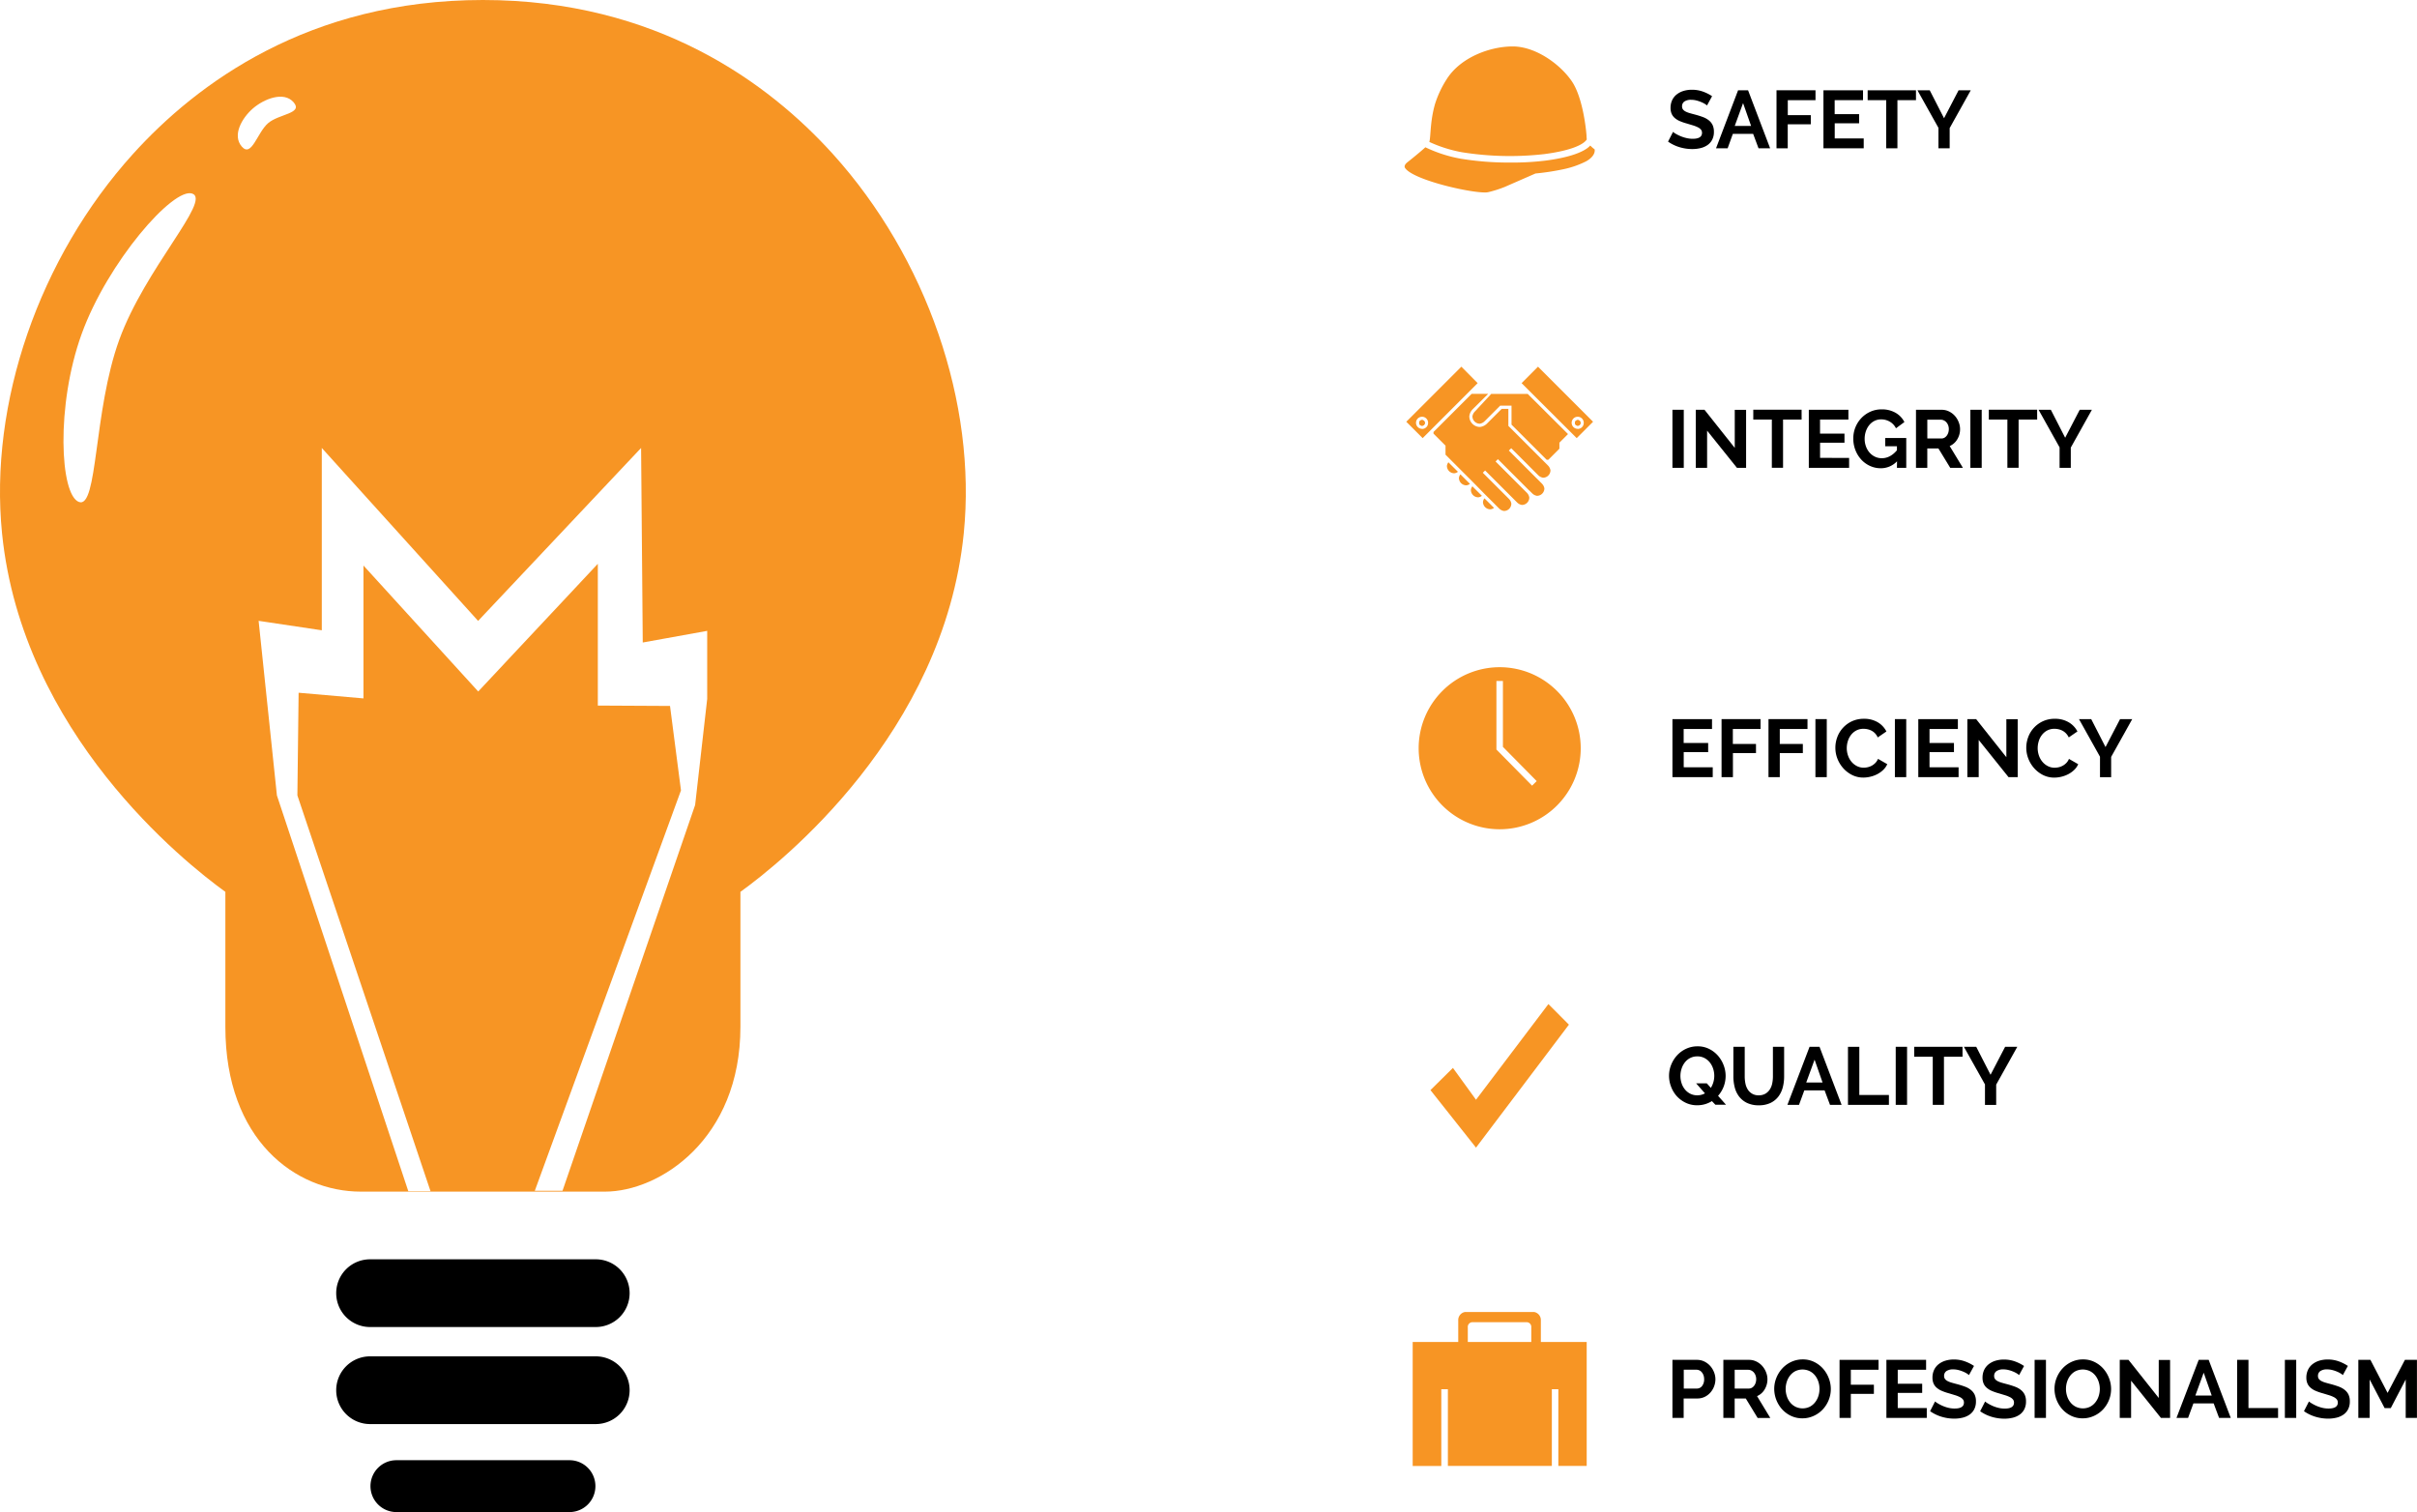 <svg xmlns="http://www.w3.org/2000/svg" viewBox="0 0 1278.71 800"><defs><style>.cls-1,.cls-2{fill:#f79524;}.cls-2{fill-rule:evenodd;}</style></defs><title>lb-infographic</title><g id="Layer_2" data-name="Layer 2"><g id="Layer_1-2" data-name="Layer 1"><path class="cls-1" d="M440.58,81.43C407,44.28,347.62,0,255.48,0S104,44.28,70.39,81.43C20.67,136.4-5.86,213.36,1.09,282.28,11.79,388,97.52,456.19,119.23,471.86v71.44c0,59.87,37.15,87.16,71.66,87.16H320.06c28.91,0,71.66-27.72,71.66-87.16V471.86C413.44,456.19,499.17,388,509.87,282.27,516.82,213.36,490.28,136.4,440.58,81.43ZM63.07,179.82c-13.71,37.85-11.24,89.39-21.29,85.76s-12.29-51,1.42-88.9,48.52-77.88,58.56-74.24S76.79,142,63.07,179.82ZM127.91,77.53c-5.2-6,.15-15.19,5.93-20.18s16.29-9.26,21.49-3.24-7.74,6.08-13.52,11.08S133.11,83.56,127.91,77.53ZM374.14,369.81l-6.38,56.08L297.6,630l-14.66,0,77.33-211.83-5.8-44.67-38.19-.2v-75L253,365.85l-60.71-66.64v70.3l-34.31-3-.65,54.32,70.43,209.38H216l-69.5-209.38-9.68-92.36,33.42,5V237l82.7,91.5L339.17,237l.88,102.93,34.09-6.16Z"/><path d="M333.1,684.18a17.92,17.92,0,0,1-17.9,17.92H195.78a17.92,17.92,0,0,1-17.91-17.92h0a17.9,17.9,0,0,1,17.91-17.91H315.2a17.89,17.89,0,0,1,17.9,17.91Z"/><path d="M333.1,735.52a17.91,17.91,0,0,1-17.9,17.92H195.78a17.91,17.91,0,0,1-17.91-17.92h0a17.91,17.91,0,0,1,17.91-17.91H315.2a17.9,17.9,0,0,1,17.9,17.91Z"/><path d="M315,786.28A13.7,13.7,0,0,1,301.25,800H209.71A13.71,13.71,0,0,1,196,786.28h0a13.71,13.71,0,0,1,13.71-13.72h91.54A13.7,13.7,0,0,1,315,786.28Z"/><polygon class="cls-1" points="756.78 576.75 780.88 607.18 830.03 542.12 819.18 531.23 780.88 581.85 768.67 565 756.78 576.75"/><path d="M905.69,582.57a15.27,15.27,0,0,1-3.63,1.62,14.37,14.37,0,0,1-4.15.58,13.77,13.77,0,0,1-6.12-1.34,15.46,15.46,0,0,1-4.71-3.5,15.65,15.65,0,0,1-3-5,15.89,15.89,0,0,1-1.08-5.75,15.44,15.44,0,0,1,1.15-5.88,16.24,16.24,0,0,1,3.16-5,15.07,15.07,0,0,1,4.78-3.44,14.2,14.2,0,0,1,6-1.28,13.48,13.48,0,0,1,6.08,1.36,15.18,15.18,0,0,1,4.69,3.57,16.44,16.44,0,0,1,3,5,15.8,15.8,0,0,1,1.08,5.71,15.81,15.81,0,0,1-4,10.55l4.2,4.72h-5.62Zm-7.74-3.07a8.13,8.13,0,0,0,2.18-.28,8.67,8.67,0,0,0,1.88-.76l-4.67-5.28H903l2.12,2.38a12.07,12.07,0,0,0,1.19-10.21,10.61,10.61,0,0,0-1.77-3.29,8.72,8.72,0,0,0-2.81-2.29,8,8,0,0,0-3.74-.87,8.16,8.16,0,0,0-3.85.89,8.43,8.43,0,0,0-2.81,2.36,10.77,10.77,0,0,0-1.71,3.31,12.41,12.41,0,0,0,0,7.59,10.27,10.27,0,0,0,1.75,3.29,8.69,8.69,0,0,0,2.81,2.29A8.08,8.08,0,0,0,897.95,579.5Z"/><path d="M930.43,579.5a6.85,6.85,0,0,0,3.57-.87,7,7,0,0,0,2.33-2.25,9.29,9.29,0,0,0,1.26-3.18,18.4,18.4,0,0,0,.37-3.7V553.85h5.93v15.66a22.39,22.39,0,0,1-.76,5.93,13.6,13.6,0,0,1-2.38,4.85,11.4,11.4,0,0,1-4.17,3.29,14.11,14.11,0,0,1-6.1,1.21,14,14,0,0,1-6.25-1.28,11.65,11.65,0,0,1-4.17-3.37,13.47,13.47,0,0,1-2.31-4.87,23,23,0,0,1-.71-5.75V553.85h6v15.66a18.56,18.56,0,0,0,.37,3.74,9.28,9.28,0,0,0,1.25,3.18,6.51,6.51,0,0,0,5.82,3.07Z"/><path d="M957.34,553.85h5.28l11.68,30.71h-6.14l-2.86-7.66H954.57l-2.81,7.66h-6.14Zm6.88,18.86L960,560.64l-4.41,12.07Z"/><path d="M977.67,584.56V553.85h6v25.48h15.66v5.23Z"/><path d="M1002.93,584.56V553.85h6v30.71Z"/><path d="M1038.27,559.08h-9.82v25.48h-5.93V559.08h-9.82v-5.23h25.56Z"/><path d="M1045.53,553.85l7.57,14.79,7.7-14.79h6.44l-11.16,20v10.73h-5.93V573.75L1039,553.85Z"/><path class="cls-1" d="M778.51,208.4l-20.16,20.16v0l20.17-20.17Zm10.43,0h0l.34.45.07-.07Z"/><path class="cls-1" d="M798.85,237.78l-.6.6,17.46,17.46a4.6,4.6,0,0,1,1.34,2.56,3.92,3.92,0,0,1-3.92,3.92,4.5,4.5,0,0,1-2.56-1.34L809,259.44l-.05,0-16.5-16.51-1.22,1.22,16.5,16.5.05.05a4.54,4.54,0,0,1,1.29,2.53,3.91,3.91,0,0,1-3.9,3.92,4.66,4.66,0,0,1-2.58-1.34l-3.14-3.14,0,0-13.75-13.75-.62.6-.6.6,13.75,13.75v0a4.54,4.54,0,0,1,1.34,2.56,3.91,3.91,0,0,1-3.9,3.92,4.65,4.65,0,0,1-2.58-1.34l-6.55-6.55-1.22-1.22L780.17,256,779,254.81l-5.14-5.14-1.22-1.22-7.89-7.89v-4.78l-6.36-6.36v-.86l20.17-20.17h8.75l-8.13,8.08a6.21,6.21,0,0,0-1.84,3.78,5.64,5.64,0,0,0,5.62,5.64,6.26,6.26,0,0,0,3.8-1.86l7.7-7.7H798v9l17.87,17.87,1.46,1.46,1.6,1.6a4.65,4.65,0,0,1,1.34,2.56,3.92,3.92,0,0,1-3.92,3.92,4.63,4.63,0,0,1-2.49-1.25l-.07-.07-14.28-14.28Z"/><path class="cls-1" d="M788.94,208.4h0m-11.1-1.72-21.17,21.17v0l21.19-21.19Z"/><path class="cls-1" d="M771.32,249.61a3.59,3.59,0,0,1-1.91.79,3.91,3.91,0,0,1-3.92-3.9,3.67,3.67,0,0,1,.79-1.91Z"/><path class="cls-1" d="M777.68,256a3.7,3.7,0,0,1-1.91.77,3.91,3.91,0,0,1-3.92-3.9,3.67,3.67,0,0,1,.79-1.91Z"/><path class="cls-1" d="M784,262.32a3.53,3.53,0,0,1-1.91.79,3.92,3.92,0,0,1-3.92-3.9,3.67,3.67,0,0,1,.79-1.91Z"/><path class="cls-1" d="M790.4,268.7a3.64,3.64,0,0,1-1.91.77,3.92,3.92,0,0,1-3.92-3.9,3.67,3.67,0,0,1,.79-1.91Z"/><path class="cls-1" d="M788.94,208.4h19.28l21.33,21.26L825,234.21v3.18l-5.86,5.86h-.89l-18.58-18.58V214.62h-6l-8.2,8.21a4.64,4.64,0,0,1-2.58,1.34,3.92,3.92,0,0,1-3.9-3.92,4.59,4.59,0,0,1,1.32-2.56"/><path class="cls-1" d="M753.81,223.74a1.48,1.48,0,0,1-3,0,1.48,1.48,0,0,1,3,0Z"/><path class="cls-1" d="M773.13,194,744,223.14l8.66,8.66,29.09-29.09Zm-20.79,32.89a3.2,3.2,0,1,1,3.2-3.2A3.2,3.2,0,0,1,752.33,226.94Z"/><path class="cls-1" d="M778.51,208.4l-20.16,20.16v0l20.17-20.17Z"/><path class="cls-1" d="M836.18,223.74a1.48,1.48,0,1,1-1.48-1.48A1.48,1.48,0,0,1,836.18,223.74Z"/><path class="cls-1" d="M813.68,194,805,202.71,832,229.65l2.15,2.15,8.66-8.66Zm21,32.89a3.2,3.2,0,1,1,3.2-3.2A3.19,3.19,0,0,1,834.7,226.94Z"/><path class="cls-1" d="M836.18,223.74a1.48,1.48,0,1,1-1.48-1.48A1.48,1.48,0,0,1,836.18,223.74Z"/><path class="cls-1" d="M753.81,223.74a1.48,1.48,0,0,1-3,0,1.48,1.48,0,0,1,3,0Z"/><path d="M884.8,247.52V216.81h6v30.71Z"/><path d="M903.14,227.84v19.68h-6V216.81h4.63l16,20.16V216.85h6v30.67h-4.84Z"/><path d="M953.14,222h-9.82v25.48h-5.93V222h-9.82v-5.23h25.56Z"/><path d="M978.27,242.28v5.23H956.95V216.81h20.94V222h-15v7.4h12.93v4.84H962.91v8Z"/><path d="M1003.62,244.06a11.74,11.74,0,0,1-8.56,3.68,13.57,13.57,0,0,1-5.69-1.21,14.39,14.39,0,0,1-4.63-3.33,15.89,15.89,0,0,1-3.11-5,16.6,16.6,0,0,1-1.15-6.21,15.6,15.6,0,0,1,4.3-10.84,15.14,15.14,0,0,1,4.74-3.33,14.21,14.21,0,0,1,5.93-1.23,14.4,14.4,0,0,1,7.42,1.82,11.76,11.76,0,0,1,4.65,4.89l-4.46,3.29a8.27,8.27,0,0,0-3.27-3.5,9,9,0,0,0-4.56-1.21,7.79,7.79,0,0,0-3.57.82,8.36,8.36,0,0,0-2.77,2.25,10.62,10.62,0,0,0-1.77,3.29,12.24,12.24,0,0,0-.63,3.94,11.62,11.62,0,0,0,.69,4,10.3,10.3,0,0,0,1.9,3.27,8.89,8.89,0,0,0,2.88,2.18,8.22,8.22,0,0,0,3.61.8q4.45,0,8-4.2V236.1h-6.19v-4.37h11.12v15.79h-4.93Z"/><path d="M1013.65,247.52V216.81h13.58a8.72,8.72,0,0,1,3.91.89,10.13,10.13,0,0,1,3.09,2.34,11,11,0,0,1,2,3.29,9.88,9.88,0,0,1,.74,3.7,10.21,10.21,0,0,1-1.49,5.43,8.56,8.56,0,0,1-4,3.53l7,11.55h-6.7l-6.27-10.29h-5.88v10.29Zm6-15.53h7.48a3.16,3.16,0,0,0,1.54-.39,3.93,3.93,0,0,0,1.23-1.06,5.28,5.28,0,0,0,.82-1.58,6.13,6.13,0,0,0,.3-1.95,5.55,5.55,0,0,0-.35-2,5.21,5.21,0,0,0-.93-1.58,4.21,4.21,0,0,0-1.34-1,3.49,3.49,0,0,0-1.54-.37h-7.22Z"/><path d="M1042.42,247.52V216.81h6v30.71Z"/><path d="M1077.76,222h-9.82v25.48H1062V222h-9.82v-5.23h25.56Z"/><path d="M1085,216.81l7.57,14.79,7.7-14.79h6.44l-11.16,20v10.73h-5.93V236.7l-11.12-19.9Z"/><path class="cls-1" d="M793.4,353a42.87,42.87,0,1,0,42.88,42.86A42.87,42.87,0,0,0,793.4,353Zm17.15,62.67-18.87-19.11V360.28h3.44v34.87l15.4,15.6,2.47,2.51Z"/><path d="M906.12,405.94v5.23H884.8V380.46h20.94v5.23h-15v7.4H903.7v4.84H890.77v8Z"/><path d="M910.79,411.17V380.46h20.63v5.23H916.76v7.92H929v4.84h-12.2v12.72Z"/><path d="M935.62,411.17V380.46h20.63v5.23H941.59v7.92h12.2v4.84h-12.2v12.72Z"/><path d="M960.45,411.17V380.46h6v30.71Z"/><path d="M971,395.6a15.9,15.9,0,0,1,1-5.56,14.91,14.91,0,0,1,7.72-8.41,14.69,14.69,0,0,1,6.4-1.34,14,14,0,0,1,7.33,1.86A11.88,11.88,0,0,1,998,387l-4.59,3.16A7.86,7.86,0,0,0,992,388a7.38,7.38,0,0,0-1.86-1.41,8.36,8.36,0,0,0-2.08-.76,9.87,9.87,0,0,0-2.12-.24,8.05,8.05,0,0,0-3.91.91,8.61,8.61,0,0,0-2.77,2.36,10.4,10.4,0,0,0-1.67,3.29,12.45,12.45,0,0,0-.56,3.65,11.93,11.93,0,0,0,.65,3.91A10.41,10.41,0,0,0,979.5,403a9.18,9.18,0,0,0,2.85,2.29,7.8,7.8,0,0,0,3.65.87,9.61,9.61,0,0,0,2.16-.26,8.21,8.21,0,0,0,2.14-.82,8.11,8.11,0,0,0,1.88-1.45,6.69,6.69,0,0,0,1.38-2.14l4.89,2.81a9.22,9.22,0,0,1-2.1,3,13.47,13.47,0,0,1-3.07,2.23,15.66,15.66,0,0,1-3.65,1.38,16,16,0,0,1-3.81.48,13.08,13.08,0,0,1-6-1.38,15.65,15.65,0,0,1-4.69-3.61,16.75,16.75,0,0,1-3.07-5.06A15.79,15.79,0,0,1,971,395.6Z"/><path d="M1002.49,411.17V380.46h6v30.71Z"/><path d="M1036.19,405.94v5.23h-21.32V380.46h20.94v5.23h-15v7.4h12.93v4.84h-12.93v8Z"/><path d="M1046.83,391.49v19.68h-6V380.46h4.63l16,20.16V380.51h6v30.67h-4.84Z"/><path d="M1072,395.6a15.9,15.9,0,0,1,1-5.56,14.91,14.91,0,0,1,7.72-8.41,14.69,14.69,0,0,1,6.4-1.34,14,14,0,0,1,7.33,1.86,11.88,11.88,0,0,1,4.61,4.84l-4.59,3.16A7.86,7.86,0,0,0,1093,388a7.38,7.38,0,0,0-1.86-1.41,8.36,8.36,0,0,0-2.08-.76,9.87,9.87,0,0,0-2.12-.24,8.05,8.05,0,0,0-3.91.91,8.61,8.61,0,0,0-2.77,2.36,10.4,10.4,0,0,0-1.67,3.29,12.45,12.45,0,0,0-.56,3.65,11.93,11.93,0,0,0,.65,3.91,10.41,10.41,0,0,0,1.84,3.31,9.18,9.18,0,0,0,2.85,2.29,7.8,7.8,0,0,0,3.65.87,9.61,9.61,0,0,0,2.16-.26,8.21,8.21,0,0,0,2.14-.82,8.11,8.11,0,0,0,1.88-1.45,6.69,6.69,0,0,0,1.38-2.14l4.89,2.81a9.22,9.22,0,0,1-2.1,3,13.47,13.47,0,0,1-3.07,2.23,15.66,15.66,0,0,1-3.65,1.38,16,16,0,0,1-3.81.48,13.08,13.08,0,0,1-6-1.38,15.65,15.65,0,0,1-4.69-3.61,16.75,16.75,0,0,1-3.07-5.06A15.79,15.79,0,0,1,1072,395.6Z"/><path d="M1106.35,380.46l7.57,14.79,7.7-14.79h6.44l-11.16,20v10.73H1111V400.36l-11.12-19.9Z"/><path class="cls-1" d="M815.19,710V698.57a4.32,4.32,0,0,0-3.52-4.42H775a4.32,4.32,0,0,0-3.52,4.42V710H747.38v65.61h15.14V735H766v40.59H821V735h3.44v40.59h15V710Zm-38.65,0v-7.73a2.48,2.48,0,0,1,2.72-2.72H807.4a2.48,2.48,0,0,1,2.72,2.72V710Z"/><path d="M884.8,750.18V719.47h13a8.73,8.73,0,0,1,3.91.89,10.13,10.13,0,0,1,3.09,2.34,11,11,0,0,1,2,3.29,9.89,9.89,0,0,1,.74,3.7,10.65,10.65,0,0,1-.69,3.78,10.5,10.5,0,0,1-1.95,3.27,9.57,9.57,0,0,1-3,2.29,8.76,8.76,0,0,1-3.89.87h-7.27v10.29Zm6-15.53h6.92a3.42,3.42,0,0,0,2.75-1.34,5.55,5.55,0,0,0,1.1-3.63,6,6,0,0,0-.35-2.1,5.13,5.13,0,0,0-.91-1.58,3.62,3.62,0,0,0-1.32-1,3.86,3.86,0,0,0-1.54-.32h-6.66Z"/><path d="M911.74,750.18V719.47h13.58a8.73,8.73,0,0,1,3.91.89,10.13,10.13,0,0,1,3.09,2.34,11,11,0,0,1,2,3.29,9.89,9.89,0,0,1,.74,3.7,10.21,10.21,0,0,1-1.49,5.43,8.55,8.55,0,0,1-4,3.53l7,11.55h-6.7l-6.27-10.29h-5.88v10.29Zm6-15.53h7.48a3.16,3.16,0,0,0,1.54-.39,3.92,3.92,0,0,0,1.23-1.06,5.29,5.29,0,0,0,.82-1.58,6.13,6.13,0,0,0,.3-1.95,5.55,5.55,0,0,0-.35-2,5.21,5.21,0,0,0-.93-1.58,4.2,4.2,0,0,0-1.34-1,3.49,3.49,0,0,0-1.54-.37h-7.22Z"/><path d="M953.61,750.4a13.94,13.94,0,0,1-6.12-1.32,15,15,0,0,1-4.71-3.5,16.25,16.25,0,0,1-4.13-10.75,15.44,15.44,0,0,1,1.15-5.88,16.24,16.24,0,0,1,3.16-5,15.07,15.07,0,0,1,4.78-3.44,14.2,14.2,0,0,1,6-1.28,13.48,13.48,0,0,1,6.08,1.36,15.18,15.18,0,0,1,4.69,3.57,16.44,16.44,0,0,1,3,5,15.8,15.8,0,0,1,1.08,5.71,15.54,15.54,0,0,1-1.12,5.86,15.94,15.94,0,0,1-3.11,4.93,15,15,0,0,1-4.76,3.42A14.18,14.18,0,0,1,953.61,750.4Zm-8.91-15.57a12.34,12.34,0,0,0,.61,3.85,10.27,10.27,0,0,0,1.75,3.29,8.69,8.69,0,0,0,2.81,2.29,8.71,8.71,0,0,0,7.61,0,8.7,8.7,0,0,0,2.81-2.36,10.52,10.52,0,0,0,1.73-3.31,12.3,12.3,0,0,0,.58-3.74A12,12,0,0,0,962,731a10.61,10.61,0,0,0-1.77-3.29,8.46,8.46,0,0,0-2.81-2.27,8.76,8.76,0,0,0-7.59,0A8.54,8.54,0,0,0,947,727.8a10.49,10.49,0,0,0-1.71,3.29A12.3,12.3,0,0,0,944.7,734.83Z"/><path d="M973.21,750.18V719.47h20.63v5.23H979.18v7.92h12.2v4.84h-12.2v12.72Z"/><path d="M1019.36,744.95v5.23H998V719.47H1019v5.23h-15v7.4h12.93v4.85H1004v8Z"/><path d="M1041.68,727.52a7.43,7.43,0,0,0-1.1-.82,13.49,13.49,0,0,0-1.95-1,16.81,16.81,0,0,0-2.49-.84,10.87,10.87,0,0,0-2.73-.35,6.11,6.11,0,0,0-3.68.91,3,3,0,0,0-1.21,2.55,2.63,2.63,0,0,0,.45,1.58,3.92,3.92,0,0,0,1.32,1.1,11.06,11.06,0,0,0,2.19.87q1.32.39,3,.82,2.25.61,4.09,1.3a11.09,11.09,0,0,1,3.11,1.73,7.15,7.15,0,0,1,2,2.49,8.24,8.24,0,0,1,.69,3.57,8.88,8.88,0,0,1-.93,4.22,7.8,7.8,0,0,1-2.51,2.83,10.91,10.91,0,0,1-3.63,1.58,18.25,18.25,0,0,1-4.3.5,23.12,23.12,0,0,1-6.83-1,21.08,21.08,0,0,1-6.06-2.94l2.64-5.15a8.32,8.32,0,0,0,1.41,1,21.36,21.36,0,0,0,2.4,1.26,18.64,18.64,0,0,0,3.07,1.06,13.84,13.84,0,0,0,3.46.43q4.93,0,4.93-3.16a2.6,2.6,0,0,0-.56-1.69,4.78,4.78,0,0,0-1.6-1.21,15.35,15.35,0,0,0-2.51-1l-3.29-1a27.86,27.86,0,0,1-3.83-1.32,10,10,0,0,1-2.7-1.69,6.32,6.32,0,0,1-1.62-2.25,7.78,7.78,0,0,1-.54-3,9.54,9.54,0,0,1,.87-4.15,8.39,8.39,0,0,1,2.4-3,10.87,10.87,0,0,1,3.57-1.84,14.75,14.75,0,0,1,4.37-.63,17,17,0,0,1,6,1,22.25,22.25,0,0,1,4.76,2.4Z"/><path d="M1068.2,727.52a7.43,7.43,0,0,0-1.1-.82,13.49,13.49,0,0,0-1.95-1,16.81,16.81,0,0,0-2.49-.84,10.87,10.87,0,0,0-2.73-.35,6.11,6.11,0,0,0-3.68.91A3,3,0,0,0,1055,728a2.63,2.63,0,0,0,.45,1.58,3.92,3.92,0,0,0,1.32,1.1,11.05,11.05,0,0,0,2.19.87q1.32.39,3,.82,2.25.61,4.09,1.3a11.09,11.09,0,0,1,3.11,1.73,7.15,7.15,0,0,1,2,2.49,8.24,8.24,0,0,1,.69,3.57,8.88,8.88,0,0,1-.93,4.22,7.8,7.8,0,0,1-2.51,2.83,10.91,10.91,0,0,1-3.63,1.58,18.25,18.25,0,0,1-4.3.5,23.12,23.12,0,0,1-6.83-1,21.08,21.08,0,0,1-6.06-2.94l2.64-5.15a8.32,8.32,0,0,0,1.41,1,21.36,21.36,0,0,0,2.4,1.26,18.64,18.64,0,0,0,3.07,1.06,13.84,13.84,0,0,0,3.46.43q4.93,0,4.93-3.16a2.6,2.6,0,0,0-.56-1.69,4.78,4.78,0,0,0-1.6-1.21,15.35,15.35,0,0,0-2.51-1l-3.29-1a27.86,27.86,0,0,1-3.83-1.32,10,10,0,0,1-2.7-1.69,6.32,6.32,0,0,1-1.62-2.25,7.78,7.78,0,0,1-.54-3,9.54,9.54,0,0,1,.87-4.15,8.39,8.39,0,0,1,2.4-3,10.87,10.87,0,0,1,3.57-1.84,14.75,14.75,0,0,1,4.37-.63,17,17,0,0,1,6,1,22.25,22.25,0,0,1,4.76,2.4Z"/><path d="M1076.41,750.18V719.47h6v30.71Z"/><path d="M1101.89,750.4a13.94,13.94,0,0,1-6.12-1.32,15,15,0,0,1-4.71-3.5,16.25,16.25,0,0,1-4.13-10.75,15.44,15.44,0,0,1,1.15-5.88,16.24,16.24,0,0,1,3.16-5,15.07,15.07,0,0,1,4.78-3.44,14.2,14.2,0,0,1,6-1.28,13.48,13.48,0,0,1,6.08,1.36,15.18,15.18,0,0,1,4.69,3.57,16.44,16.44,0,0,1,3,5,15.8,15.8,0,0,1,1.08,5.71,15.54,15.54,0,0,1-1.12,5.86,15.94,15.94,0,0,1-3.11,4.93,15,15,0,0,1-4.76,3.42A14.18,14.18,0,0,1,1101.89,750.4ZM1093,734.83a12.34,12.34,0,0,0,.61,3.85,10.27,10.27,0,0,0,1.75,3.29,8.69,8.69,0,0,0,2.81,2.29,8.71,8.71,0,0,0,7.61,0,8.7,8.7,0,0,0,2.81-2.36,10.52,10.52,0,0,0,1.73-3.31,12.3,12.3,0,0,0,.58-3.74,12,12,0,0,0-.63-3.85,10.61,10.61,0,0,0-1.77-3.29,8.46,8.46,0,0,0-2.81-2.27,8.76,8.76,0,0,0-7.59,0,8.54,8.54,0,0,0-2.81,2.34,10.49,10.49,0,0,0-1.71,3.29A12.3,12.3,0,0,0,1093,734.83Z"/><path d="M1127.45,730.5v19.68h-6V719.47h4.63l16,20.16V719.52h6v30.67h-4.84Z"/><path d="M1163.22,719.47h5.28l11.68,30.71H1174l-2.86-7.66h-10.73l-2.81,7.66h-6.14Zm6.88,18.86-4.24-12.07-4.41,12.07Z"/><path d="M1183.55,750.18V719.47h6v25.48h15.66v5.23Z"/><path d="M1208.81,750.18V719.47h6v30.71Z"/><path d="M1239.48,727.52a7.43,7.43,0,0,0-1.1-.82,13.49,13.49,0,0,0-1.95-1,16.81,16.81,0,0,0-2.49-.84,10.87,10.87,0,0,0-2.73-.35,6.11,6.11,0,0,0-3.68.91,3,3,0,0,0-1.21,2.55,2.63,2.63,0,0,0,.45,1.58,3.92,3.92,0,0,0,1.32,1.1,11.06,11.06,0,0,0,2.19.87q1.32.39,3,.82,2.25.61,4.09,1.3a11.09,11.09,0,0,1,3.11,1.73,7.15,7.15,0,0,1,2,2.49,8.24,8.24,0,0,1,.69,3.57,8.88,8.88,0,0,1-.93,4.22,7.8,7.8,0,0,1-2.51,2.83,10.91,10.91,0,0,1-3.63,1.58,18.25,18.25,0,0,1-4.3.5,23.12,23.12,0,0,1-6.83-1,21.08,21.08,0,0,1-6.06-2.94l2.64-5.15a8.32,8.32,0,0,0,1.41,1,21.36,21.36,0,0,0,2.4,1.26,18.64,18.64,0,0,0,3.07,1.06,13.84,13.84,0,0,0,3.46.43q4.93,0,4.93-3.16a2.6,2.6,0,0,0-.56-1.69,4.78,4.78,0,0,0-1.6-1.21,15.35,15.35,0,0,0-2.51-1l-3.29-1a27.86,27.86,0,0,1-3.83-1.32,10,10,0,0,1-2.7-1.69,6.32,6.32,0,0,1-1.62-2.25,7.78,7.78,0,0,1-.54-3,9.54,9.54,0,0,1,.87-4.15,8.39,8.39,0,0,1,2.4-3,10.87,10.87,0,0,1,3.57-1.84,14.75,14.75,0,0,1,4.37-.63,17,17,0,0,1,6,1,22.25,22.25,0,0,1,4.76,2.4Z"/><path d="M1272.74,750.18V729.85L1264.83,745h-3.24l-7.92-15.14v20.33h-6V719.47h6.4l9.08,17.48,9.17-17.48h6.36v30.71Z"/><path class="cls-2" d="M773.59,80.57A71.85,71.85,0,0,1,756.2,75.1c.81-3.09.34-10.88,3-20.09A54.5,54.5,0,0,1,765.31,42c7.29-11.65,22.94-17.43,35-17.43S825.38,33.91,831.57,43s7.72,27.51,7.77,28.65a18,18,0,0,0,.15,2.13,7.24,7.24,0,0,1-1.67,1.68c-2,1.53-7.42,4.33-20.83,6.07A160.86,160.86,0,0,1,773.59,80.57Z"/><path class="cls-2" d="M839.27,85.28a48.38,48.38,0,0,1-12.08,4.24,130.08,130.08,0,0,1-14.85,2.27L796.07,98.9a60.89,60.89,0,0,1-8.56,2.73c-5.12,1.5-39.85-6-44.2-12.82-.81-1.41,1.19-2.89,1.19-2.89s6.34-5,9.59-8A72.44,72.44,0,0,0,773,84,157.18,157.18,0,0,0,799.28,86a144.68,144.68,0,0,0,18.15-1c10.67-1.37,18.44-3.69,22.48-6.72A11.77,11.77,0,0,0,841.33,77a17,17,0,0,0,2.29,2S844.61,82.17,839.27,85.28Z"/><path d="M903.09,55.8A7.4,7.4,0,0,0,902,55,13.49,13.49,0,0,0,900,54a16.86,16.86,0,0,0-2.49-.84,10.87,10.87,0,0,0-2.73-.35,6.11,6.11,0,0,0-3.68.91,3,3,0,0,0-1.21,2.55,2.62,2.62,0,0,0,.45,1.58,3.92,3.92,0,0,0,1.32,1.1,11.06,11.06,0,0,0,2.19.87q1.32.39,3,.82,2.25.61,4.09,1.3a11.1,11.1,0,0,1,3.11,1.73,7.15,7.15,0,0,1,2,2.49,8.25,8.25,0,0,1,.69,3.57,8.88,8.88,0,0,1-.93,4.22,7.81,7.81,0,0,1-2.51,2.83,10.9,10.9,0,0,1-3.63,1.58,18.25,18.25,0,0,1-4.3.5,23.12,23.12,0,0,1-6.83-1,21.08,21.08,0,0,1-6.06-2.94l2.64-5.15a8.31,8.31,0,0,0,1.41,1A21.44,21.44,0,0,0,889,72,18.6,18.6,0,0,0,892.06,73a13.86,13.86,0,0,0,3.46.43q4.93,0,4.93-3.16a2.6,2.6,0,0,0-.56-1.69,4.78,4.78,0,0,0-1.6-1.21,15.35,15.35,0,0,0-2.51-1l-3.29-1a27.85,27.85,0,0,1-3.83-1.32,10,10,0,0,1-2.7-1.69,6.32,6.32,0,0,1-1.62-2.25,7.79,7.79,0,0,1-.54-3,9.54,9.54,0,0,1,.87-4.15,8.38,8.38,0,0,1,2.4-3,10.88,10.88,0,0,1,3.57-1.84,14.76,14.76,0,0,1,4.37-.63,17,17,0,0,1,6,1,22.25,22.25,0,0,1,4.76,2.4Z"/><path d="M919.53,47.76h5.28l11.68,30.71h-6.14l-2.86-7.66H916.76L914,78.47h-6.14Zm6.88,18.86-4.24-12.07-4.41,12.07Z"/><path d="M939.86,78.47V47.76h20.63V53H945.83v7.92H958v4.84h-12.2V78.47Z"/><path d="M986,73.24v5.23H964.69V47.76h20.94V53h-15v7.4h12.93v4.84H970.66v8Z"/><path d="M1013.65,53h-9.82V78.47h-5.93V53h-9.82V47.76h25.56Z"/><path d="M1020.92,47.76l7.57,14.79,7.7-14.79h6.44l-11.16,20V78.47h-5.93V67.66l-11.12-19.9Z"/></g></g></svg>